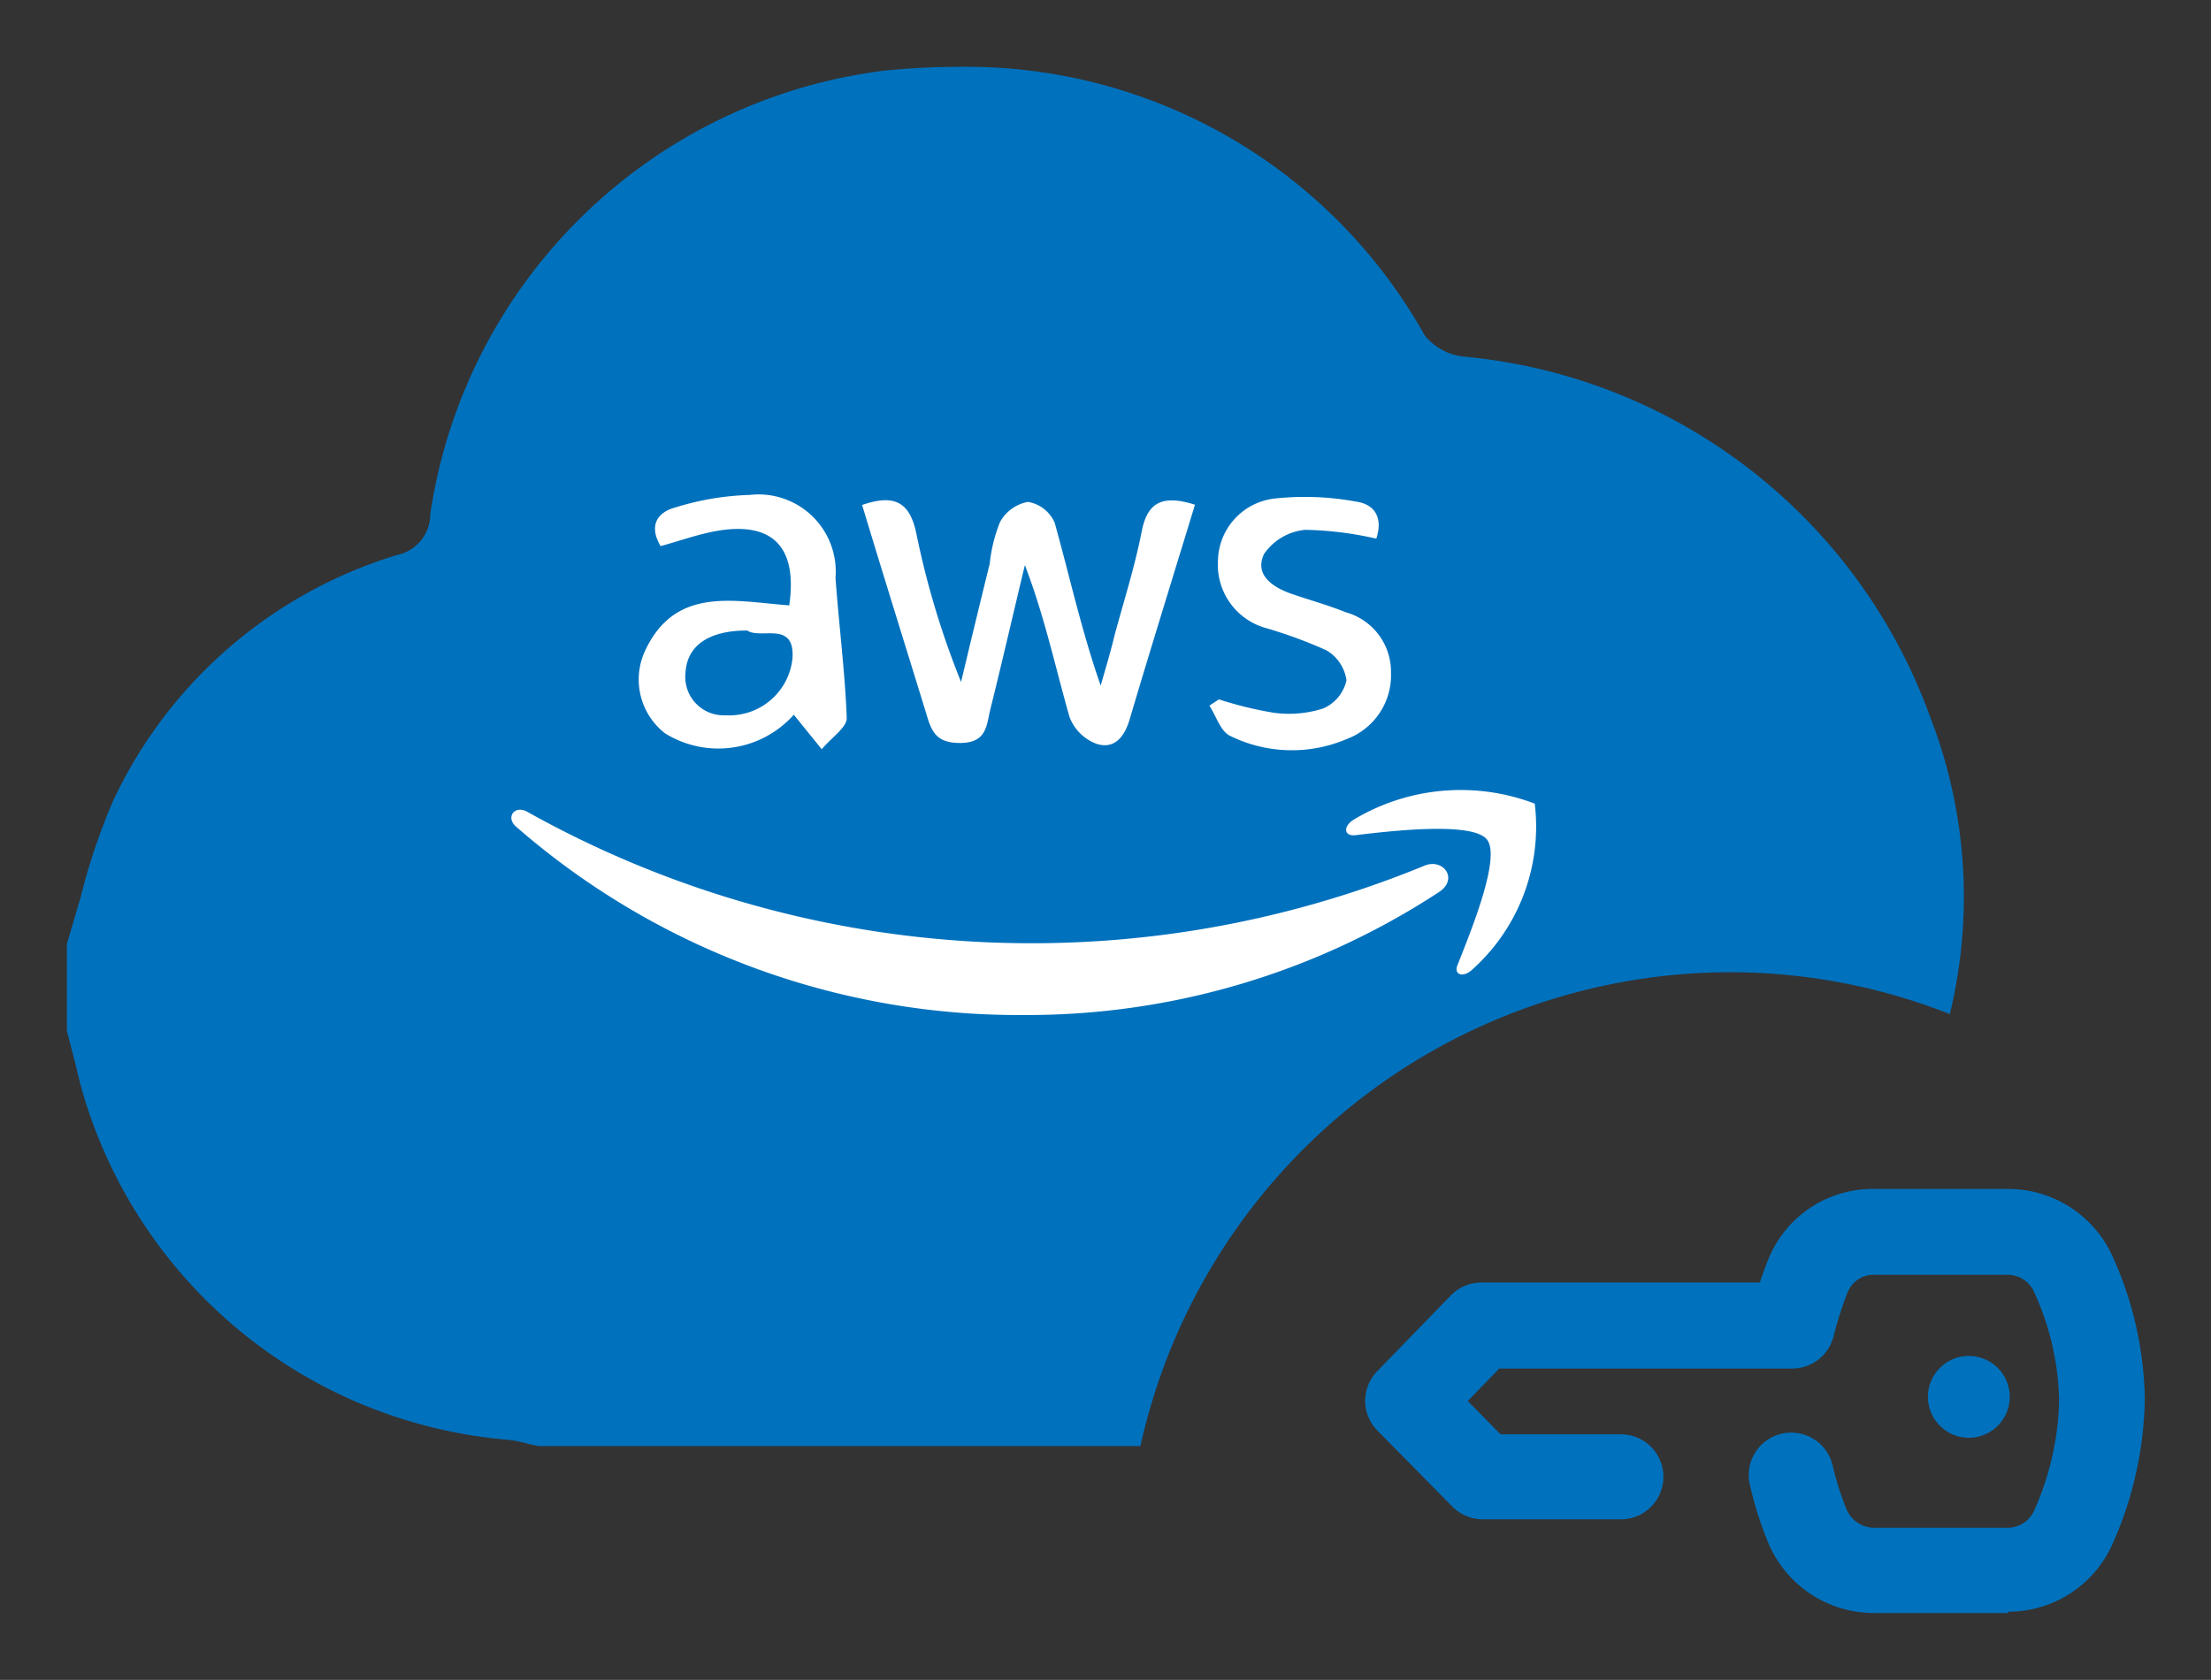 <svg xmlns="http://www.w3.org/2000/svg" width="16.534" height="12.565" viewBox="0 0 16.534 12.565">
  <rect x="0" y="0" width="16.534" height="12.565" fill="#333333" stroke="none"/>
  <g id="awsaccesskeyrequests" transform="translate(-590.573 -172.729)">
    <path id="Union_3" data-name="Union 3" d="M14.511,11.565h-1a.857.857,0,0,1-.792-.535,2.681,2.681,0,0,1-.13-.41.318.318,0,1,1,.618-.148,2.207,2.207,0,0,0,.1.314.226.226,0,0,0,.205.141h1a.217.217,0,0,0,.2-.13,2.113,2.113,0,0,0,.186-.825,2.039,2.039,0,0,0-.188-.811.216.216,0,0,0-.2-.126h-.993a.208.208,0,0,0-.2.13,2.673,2.673,0,0,0-.105.328.318.318,0,0,1-.309.243H10.712l-.236.243.245.249h.9a.318.318,0,0,1,0,.636H10.588a.32.32,0,0,1-.227-.095L9.8,10.2a.318.318,0,0,1,0-.445l.546-.562a.317.317,0,0,1,.229-.1H12.66c.022-.064.041-.119.059-.162a.841.841,0,0,1,.8-.538h.995a.857.857,0,0,1,.782.5,2.687,2.687,0,0,1,.243,1.069,2.758,2.758,0,0,1-.239,1.081.853.853,0,0,1-.782.512ZM8.028,10.316h-4.5L3.451,10.3a.823.823,0,0,0-.153-.031A3.626,3.626,0,0,1,.1,7.606L.057,7.43C.037,7.354.019,7.282,0,7.21V6.56c.034-.112.066-.226.1-.337a4.677,4.677,0,0,1,.248-.738A3.451,3.451,0,0,1,2.47,3.651a.313.313,0,0,0,.248-.308A3.922,3.922,0,0,1,6.1.03,5.41,5.41,0,0,1,6.655,0a3.929,3.929,0,0,1,3.5,2.01.437.437,0,0,0,.278.156,4.11,4.11,0,0,1,3.5,2.694,3.72,3.72,0,0,1,.148,2.225,4.475,4.475,0,0,0-1.653-.313,4.522,4.522,0,0,0-4.4,3.544h0Zm5.889-.369a.306.306,0,1,1,.307.307A.307.307,0,0,1,13.917,9.947Z" transform="translate(591.073 173.229)" fill="#0071bd" stroke="rgba(0,0,0,0)" stroke-width="1"/>
    <g id="Group_9349" data-name="Group 9349" transform="translate(-45.593 -1.158)">
      <path id="Path_21108" data-name="Path 21108" d="M6973.483,2044.717c.242-.084.356-.021.405.211a6.345,6.345,0,0,0,.335,1.113q.105-.442.214-.884a1.159,1.159,0,0,1,.077-.312.3.3,0,0,1,.209-.151.265.265,0,0,1,.2.156c.112.4.2.806.344,1.218.036-.127.075-.254.105-.381.069-.254.149-.506.2-.763.041-.223.15-.288.4-.209-.041.135-.083.272-.125.408-.122.4-.246.8-.364,1.2-.039.13-.115.224-.249.18a.345.345,0,0,1-.2-.2c-.107-.375-.188-.757-.334-1.136-.087.362-.17.725-.26,1.086-.027.114-.027.241-.217.244s-.222-.088-.263-.228C6973.8,2045.749,6973.639,2045.235,6973.483,2044.717Z" transform="translate(-6330.87 -1867.053)" fill="#fff" stroke="rgba(0,0,0,0)" stroke-width="1"/>
      <path id="Path_21109" data-name="Path 21109" d="M6964.155,2045.243c.064-.442-.129-.63-.547-.556-.137.025-.271.073-.415.113-.086-.146-.034-.25.109-.289a2.056,2.056,0,0,1,.557-.094.577.577,0,0,1,.642.619c.025.351.071.7.084,1.051,0,.069-.11.141-.187.232l-.209-.258a.756.756,0,0,1-.963.139.51.51,0,0,1-.142-.632C6963.312,2045.1,6963.744,2045.212,6964.155,2045.243Zm-.314.188c-.288,0-.451.112-.462.318a.287.287,0,0,0,.3.316.475.475,0,0,0,.5-.423C6964.2,2045.353,6963.941,2045.5,6963.841,2045.431Z" transform="translate(-6322.087 -1866.828)" fill="#fff" stroke="rgba(0,0,0,0)" stroke-width="1"/>
      <path id="Path_21110" data-name="Path 21110" d="M6989.821,2046.04a2.818,2.818,0,0,0,.409.1.838.838,0,0,0,.371-.032.3.3,0,0,0,.174-.21.308.308,0,0,0-.152-.226,3.55,3.55,0,0,0-.442-.163.492.492,0,0,1-.367-.509.477.477,0,0,1,.423-.462,2.1,2.1,0,0,1,.605.022c.151.02.206.127.156.278a2.56,2.56,0,0,0-.532-.066.422.422,0,0,0-.307.18c-.075.156.063.25.209.3s.272.084.4.136a.462.462,0,0,1,.34.453.509.509,0,0,1-.327.494,1.044,1.044,0,0,1-.874-.021c-.073-.032-.106-.149-.157-.227Z" transform="translate(-6344.54 -1866.922)" fill="#fff" stroke="rgba(0,0,0,0)" stroke-width="1"/>
      <g id="Group_9347" data-name="Group 9347" transform="translate(639.992 179.795)">
        <path id="Path_21100" data-name="Path 21100" d="M8.611,119.754a5.616,5.616,0,0,1-3.111.925,5.715,5.715,0,0,1-3.8-1.41c-.079-.07-.008-.164.087-.109a7.726,7.726,0,0,0,6.7.405C8.629,119.5,8.749,119.654,8.611,119.754Z" transform="translate(-1.668 -118.995)" fill="#fff" stroke="rgba(0,0,0,0)" stroke-width="1" fill-rule="evenodd"/>
        <path id="Path_21101" data-name="Path 21101" d="M247.039,113.563c-.107-.134-.71-.065-.983-.032-.082.01-.095-.06-.02-.112a1.554,1.554,0,0,1,1.361-.124,1.436,1.436,0,0,1-.475,1.248c-.069.057-.135.027-.1-.047C246.919,114.249,247.147,113.695,247.039,113.563Z" transform="translate(-239.746 -113.192)" fill="#fff" stroke="rgba(0,0,0,0)" stroke-width="1" fill-rule="evenodd"/>
      </g>
    </g>
  </g>
</svg>
